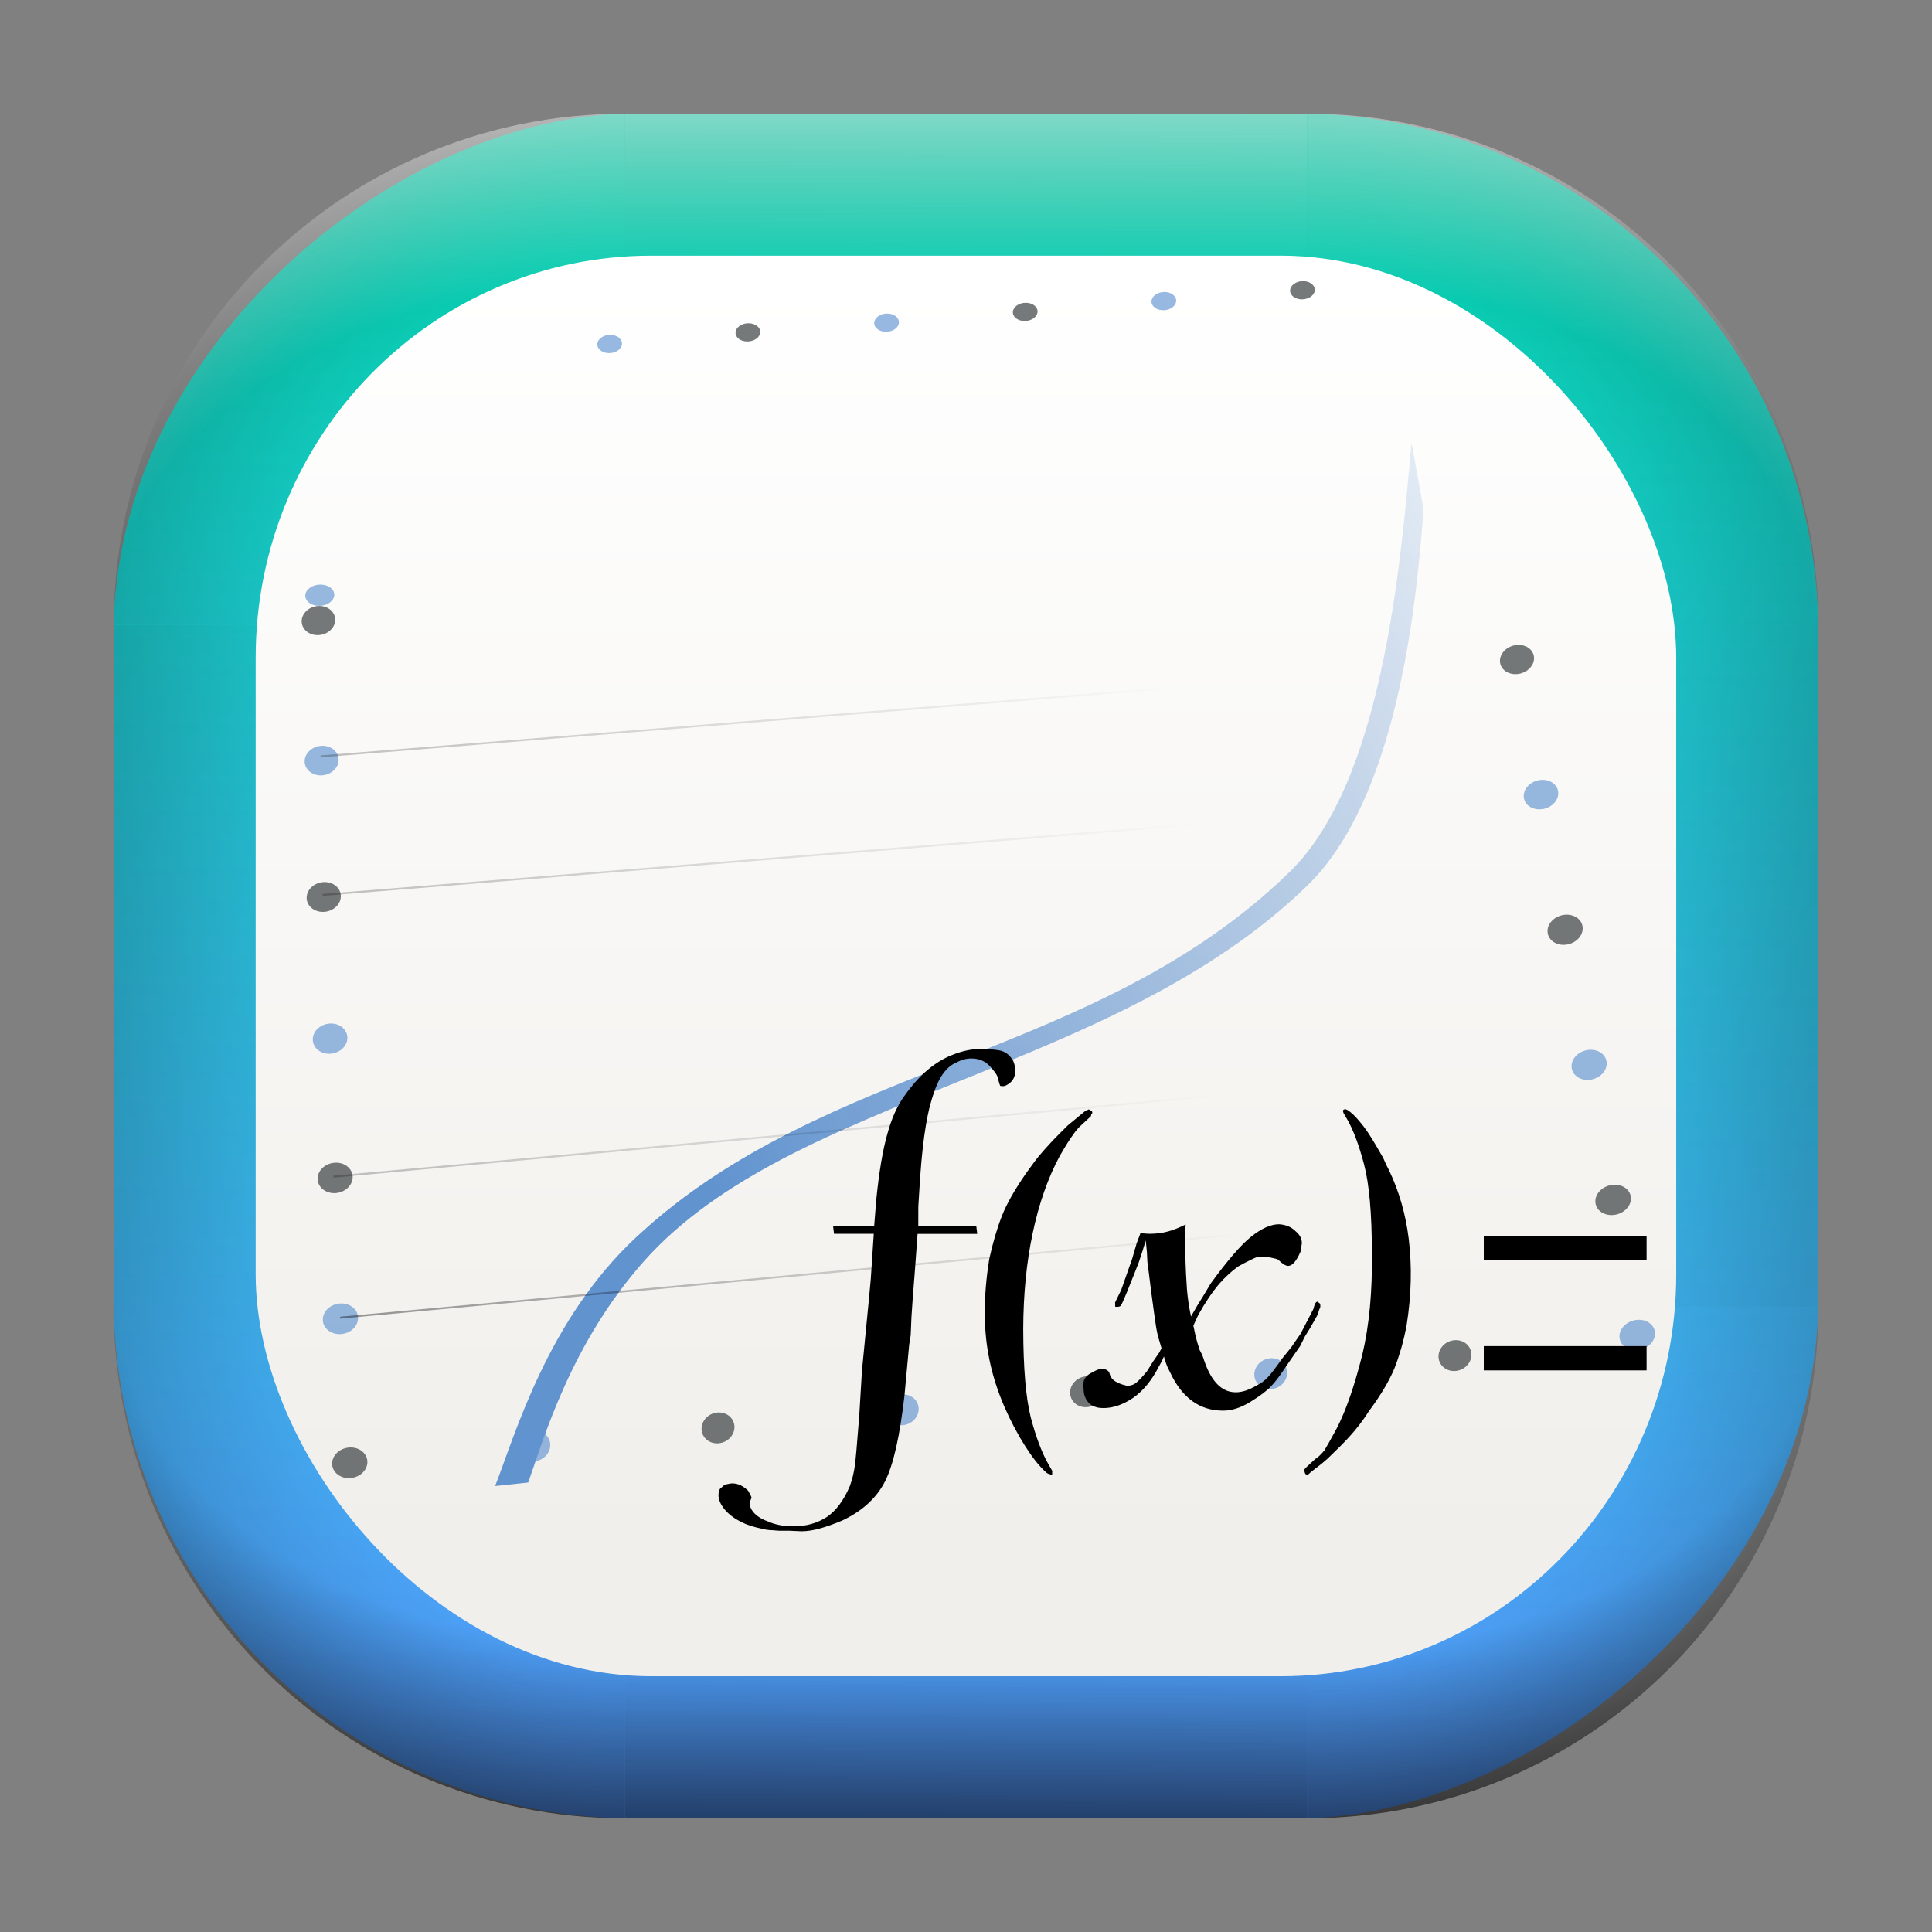 <?xml version="1.0" encoding="UTF-8" standalone="no"?>
<svg
   width="68"
   height="68"
   viewBox="0 0 17.992 17.992"
   version="1.1"
   id="svg1114"
   inkscape:version="1.3.2 (091e20ef0f, 2023-11-25)"
   sodipodi:docname="kmplot.svg"
   xmlns:inkscape="http://www.inkscape.org/namespaces/inkscape"
   xmlns:sodipodi="http://sodipodi.sourceforge.net/DTD/sodipodi-0.dtd"
   xmlns:xlink="http://www.w3.org/1999/xlink"
   xmlns="http://www.w3.org/2000/svg"
   xmlns:svg="http://www.w3.org/2000/svg"
   xmlns:rdf="http://www.w3.org/1999/02/22-rdf-syntax-ns#"
   xmlns:cc="http://creativecommons.org/ns#"
   xmlns:dc="http://purl.org/dc/elements/1.1/">
  <rect x="0" y="0" width="17.992" height="17.992" fill="#808080" stroke="none"/>
  <style
     type="text/css"
     id="current-color-scheme">.ColorScheme-Highlight { color:#5599ff; }
</style>
  <defs
     id="defs1108">
    <linearGradient
       id="linearGradient12"
       inkscape:collect="always">
      <stop
         style="stop-color:#ffffff;stop-opacity:0;"
         offset="0"
         id="stop10" />
      <stop
         id="stop11"
         offset="0.659"
         style="stop-color:#ffffff;stop-opacity:0" />
      <stop
         style="stop-color:#ffffff;stop-opacity:1;"
         offset="1"
         id="stop12" />
    </linearGradient>
    <linearGradient
       id="linearGradient9"
       inkscape:collect="always">
      <stop
         style="stop-color:#000000;stop-opacity:0;"
         offset="0"
         id="stop1" />
      <stop
         id="stop8"
         offset="0.661"
         style="stop-color:#000000;stop-opacity:0" />
      <stop
         style="stop-color:#000000;stop-opacity:1;"
         offset="1"
         id="stop9" />
    </linearGradient>
    <linearGradient
       id="linearGradient7"
       inkscape:collect="always">
      <stop
         style="stop-color:#000000;stop-opacity:0;"
         offset="0"
         id="stop5" />
      <stop
         id="stop6"
         offset="0.659"
         style="stop-color:#000000;stop-opacity:0" />
      <stop
         style="stop-color:#000000;stop-opacity:1;"
         offset="1"
         id="stop7" />
    </linearGradient>
    <linearGradient
       id="linearGradient4"
       inkscape:collect="always">
      <stop
         style="stop-color:#000000;stop-opacity:0;"
         offset="0"
         id="stop2" />
      <stop
         id="stop3"
         offset="0.671"
         style="stop-color:#000000;stop-opacity:0" />
      <stop
         style="stop-color:#000000;stop-opacity:1;"
         offset="1"
         id="stop4" />
    </linearGradient>
    <linearGradient
       inkscape:collect="always"
       id="linearGradient899">
      <stop
         style="stop-color:#00d4aa;stop-opacity:1;"
         offset="0"
         id="stop895" />
      <stop
         style="stop-color:#5599ff;stop-opacity:1;"
         offset="1"
         id="stop897" />
    </linearGradient>
    <linearGradient
       id="linearGradient1167"
       x1="40.752"
       x2="40.752"
       y1="28.508"
       y2="17.206"
       gradientUnits="userSpaceOnUse">
      <stop
         style="stop-color:#84fb6e;stop-opacity:1"
         stop-color="#0ab816"
         offset="0"
         id="stop1163" />
      <stop
         style="stop-color:#0dd41a;stop-opacity:1"
         stop-color="#0cf36c"
         offset="1"
         id="stop1165" />
    </linearGradient>
    <linearGradient
       id="cornerBevel"
       inkscape:collect="always">
      <stop
         style="stop-color:#000000;stop-opacity:0;"
         offset="0"
         id="stop2663" />
      <stop
         id="stop2671"
         offset="0.667"
         style="stop-color:#000000;stop-opacity:0" />
      <stop
         style="stop-color:#000000;stop-opacity:1;"
         offset="1"
         id="stop2661" />
    </linearGradient>
    <linearGradient
       id="bevel"
       inkscape:collect="always">
      <stop
         id="stop2685"
         offset="0"
         style="stop-color:#000000;stop-opacity:1;" />
      <stop
         id="stop2687"
         offset="1"
         style="stop-color:#000000;stop-opacity:0;" />
    </linearGradient>
    <linearGradient
       id="highlightCorner"
       inkscape:collect="always">
      <stop
         style="stop-color:#ffffff;stop-opacity:0;"
         offset="0"
         id="stop2613" />
      <stop
         id="stop2621"
         offset="0.667"
         style="stop-color:#ffffff;stop-opacity:0" />
      <stop
         style="stop-color:#ffffff;stop-opacity:1;"
         offset="1"
         id="stop2611" />
    </linearGradient>
    <linearGradient
       inkscape:collect="always"
       id="highlight">
      <stop
         style="stop-color:#ffffff;stop-opacity:1;"
         offset="0"
         id="stop2921" />
      <stop
         style="stop-color:#ffffff;stop-opacity:0;"
         offset="1"
         id="stop2923" />
    </linearGradient>
    <radialGradient
       inkscape:collect="always"
       xlink:href="#highlightCorner"
       id="radialGradient15"
       gradientUnits="userSpaceOnUse"
       gradientTransform="matrix(0.043,-12.079,17.934,0.064,14.524,-50.374)"
       cx="-4.58"
       cy="-0.502"
       fx="-4.58"
       fy="-0.502"
       r="0.397" />
    <linearGradient
       inkscape:collect="always"
       xlink:href="#highlight"
       id="linearGradient15"
       gradientUnits="userSpaceOnUse"
       x1="-3.845"
       y1="-1.153"
       x2="-3.845"
       y2="-0.895"
       gradientTransform="matrix(6.092,0,0,6.092,32.229,7.154)" />
    <radialGradient
       inkscape:collect="always"
       xlink:href="#linearGradient12"
       id="radialGradient17"
       gradientUnits="userSpaceOnUse"
       gradientTransform="matrix(-0.022,-12.045,-17.968,0.034,1.664,-50.223)"
       cx="-4.575"
       cy="-0.553"
       fx="-4.575"
       fy="-0.553"
       r="0.397" />
    <radialGradient
       inkscape:collect="always"
       xlink:href="#linearGradient7"
       id="radialGradient18"
       gradientUnits="userSpaceOnUse"
       gradientTransform="matrix(0.065,12.1,17.934,-0.096,14.61,64.748)"
       cx="-4.428"
       cy="-0.501"
       fx="-4.428"
       fy="-0.501"
       r="0.397" />
    <linearGradient
       inkscape:collect="always"
       xlink:href="#bevel"
       id="linearGradient18"
       gradientUnits="userSpaceOnUse"
       x1="-3.842"
       y1="-1.451"
       x2="-3.841"
       y2="-1.197"
       gradientTransform="matrix(6.092,0,0,6.092,32.229,-7.154)" />
    <radialGradient
       inkscape:collect="always"
       xlink:href="#linearGradient4"
       id="radialGradient20"
       gradientUnits="userSpaceOnUse"
       gradientTransform="matrix(-0.01,11.991,-17.967,-0.015,1.735,64.306)"
       cx="-4.424"
       cy="-0.55"
       fx="-4.424"
       fy="-0.55"
       r="0.397" />
    <radialGradient
       inkscape:collect="always"
       xlink:href="#cornerBevel"
       id="radialGradient25"
       gradientUnits="userSpaceOnUse"
       gradientTransform="matrix(12.185,0,0,12.185,59.631,10.378)"
       cx="-4.457"
       cy="-0.449"
       fx="-4.457"
       fy="-0.449"
       r="0.397" />
    <linearGradient
       inkscape:collect="always"
       xlink:href="#bevel"
       id="linearGradient25"
       gradientUnits="userSpaceOnUse"
       x1="-3.849"
       y1="-1.146"
       x2="-3.846"
       y2="-0.891"
       gradientTransform="matrix(6.092,0,0,6.092,32.229,7.154)" />
    <radialGradient
       inkscape:collect="always"
       xlink:href="#cornerBevel"
       id="radialGradient29"
       gradientUnits="userSpaceOnUse"
       gradientTransform="matrix(0,-12.185,12.185,0,11.274,-44.428)"
       cx="-4.571"
       cy="-0.487"
       fx="-4.571"
       fy="-0.487"
       r="0.397" />
    <radialGradient
       inkscape:collect="always"
       xlink:href="#cornerBevel"
       id="radialGradient30"
       gradientUnits="userSpaceOnUse"
       gradientTransform="matrix(-12.185,-0.049,0.048,-11.942,-43.502,3.852)"
       cx="-4.534"
       cy="-0.603"
       fx="-4.534"
       fy="-0.603"
       r="0.397" />
    <radialGradient
       inkscape:collect="always"
       xlink:href="#linearGradient9"
       id="radialGradient31"
       gradientUnits="userSpaceOnUse"
       gradientTransform="matrix(0,-12.152,11.979,0,18.476,-48.771)"
       cx="-4.418"
       cy="-0.565"
       fx="-4.418"
       fy="-0.565"
       r="0.397" />
    <linearGradient
       inkscape:collect="always"
       xlink:href="#bevel"
       id="linearGradient34"
       gradientUnits="userSpaceOnUse"
       x1="-3.997"
       y1="-1.222"
       x2="-4"
       y2="-0.967"
       gradientTransform="matrix(6.092,0,0,6.092,17.025,8.05)" />
    <linearGradient
       inkscape:collect="always"
       xlink:href="#bevel"
       id="linearGradient35"
       gradientUnits="userSpaceOnUse"
       x1="-4.092"
       y1="-1.449"
       x2="-4.095"
       y2="-1.197"
       gradientTransform="matrix(6.092,0,0,6.092,16.129,-7.154)" />
    <linearGradient
       inkscape:collect="always"
       xlink:href="#bevel"
       id="linearGradient36"
       gradientUnits="userSpaceOnUse"
       x1="-3.873"
       y1="-1.372"
       x2="-3.877"
       y2="-1.116"
       gradientTransform="matrix(6.092,0,0,6.092,31.333,-8.05)" />
    <linearGradient
       id="paint2_linear_77:3-7"
       x1="79.398"
       y1="-197.844"
       x2="82.901"
       y2="-199.978"
       gradientUnits="userSpaceOnUse"
       gradientTransform="matrix(1.925,0,0,1.731,-40.887,399.617)">
      <stop
         stop-color="#EBFAFF"
         stop-opacity="0.1"
         id="stop29-5-7"
         offset="0"
         style="stop-color:#c3c3c3;stop-opacity:1;" />
      <stop
         offset="1"
         stop-color="#70A9FF"
         stop-opacity="0.5"
         id="stop30-0-1"
         style="stop-color:#05c7ff;stop-opacity:0.8;" />
    </linearGradient>
    <linearGradient
       inkscape:collect="always"
       xlink:href="#linearGradient899"
       id="linearGradient926"
       x1="0.989"
       y1="-9.341"
       x2="16.919"
       y2="-9.225"
       gradientUnits="userSpaceOnUse"
       gradientTransform="translate(-0.926,0.476)" />
    <linearGradient
       id="a"
       x1="7.937"
       x2="7.937"
       y1="15.081"
       y2="1.852"
       gradientTransform="matrix(0.893,0,0,0.893,0.908,0.915)"
       gradientUnits="userSpaceOnUse">
      <stop
         offset="0"
         stop-color="#f1efeb"
         id="stop1-3" />
      <stop
         offset="1"
         stop-color="#fff"
         id="stop2-3" />
    </linearGradient>
    <linearGradient
       id="_lgradient_0"
       x1="-1.754"
       y1="1.543"
       x2="1.114"
       y2="-0.608"
       gradientTransform="matrix(1.014,0,0,4.058,5.484,5.379)"
       gradientUnits="userSpaceOnUse">
      <stop
         offset="0"
         stop-opacity="1"
         style="stop-color:#8e79ff;stop-opacity:1;"
         id="stop1-3-3" />
      <stop
         offset="51.739%"
         stop-opacity="1"
         style="stop-color:rgb(32,189,255)"
         id="stop2-9" />
      <stop
         offset="0.967"
         stop-opacity="1"
         style="stop-color:rgb(165,254,203)"
         id="stop3-6" />
    </linearGradient>
    <linearGradient
       id="_lgradient_1"
       x1="0.194"
       y1="0.5"
       x2="2.185"
       y2="0.5"
       gradientTransform="matrix(3.455,0,0,4.058,5.681,5.379)"
       gradientUnits="userSpaceOnUse">
      <stop
         offset="0%"
         stop-opacity="1"
         style="stop-color:rgb(67,233,123)"
         id="stop4-5" />
      <stop
         offset="0.519"
         stop-opacity="1"
         style="stop-color:#06ceab;stop-opacity:1"
         id="stop5-7" />
    </linearGradient>
    <linearGradient
       inkscape:collect="always"
       xlink:href="#linearGradient3270"
       id="linearGradient2338"
       gradientUnits="userSpaceOnUse"
       gradientTransform="matrix(0.072,0.013,-0.013,0.072,3.714,2.356)"
       x1="27.055"
       y1="63.926"
       x2="146.241"
       y2="-21.891" />
    <linearGradient
       inkscape:collect="always"
       id="linearGradient3270">
      <stop
         style="stop-color:#6193cf;stop-opacity:1;"
         offset="0"
         id="stop3272" />
      <stop
         style="stop-color:#6193cf;stop-opacity:0;"
         offset="1"
         id="stop3274" />
    </linearGradient>
    <linearGradient
       inkscape:collect="always"
       xlink:href="#bevel"
       id="linearGradient2340"
       gradientUnits="userSpaceOnUse"
       gradientTransform="matrix(0.077,-3.6528116e-4,-0.004,0.078,2.986,2.157)"
       x1="26.195"
       y1="55.316"
       x2="35.331"
       y2="55.316" />
    <linearGradient
       inkscape:collect="always"
       xlink:href="#bevel"
       id="linearGradient2342"
       gradientUnits="userSpaceOnUse"
       gradientTransform="matrix(0.077,-3.6528116e-4,-0.004,0.078,2.986,2.157)"
       x1="38.465"
       y1="54.439"
       x2="49.004"
       y2="54.439" />
    <linearGradient
       inkscape:collect="always"
       xlink:href="#highlight"
       id="linearGradient2344"
       gradientUnits="userSpaceOnUse"
       gradientTransform="matrix(0.077,-3.6528116e-4,-0.004,0.078,2.986,2.157)"
       x1="26.994"
       y1="91.863"
       x2="62.676"
       y2="53.388" />
    <radialGradient
       inkscape:collect="always"
       xlink:href="#bevel"
       id="radialGradient3142-3-9"
       cx="56.618"
       cy="53.388"
       fx="56.618"
       fy="53.388"
       r="6.058"
       gradientTransform="matrix(0.077,-3.6528116e-4,-0.028,0.531,4.271,-22.025)"
       gradientUnits="userSpaceOnUse" />
    <linearGradient
       inkscape:collect="always"
       xlink:href="#bevel"
       id="linearGradient2346"
       gradientUnits="userSpaceOnUse"
       gradientTransform="matrix(0.077,-3.6528116e-4,-0.004,0.078,2.986,2.157)"
       x1="62.479"
       y1="52.424"
       x2="76.173"
       y2="52.424" />
    <linearGradient
       inkscape:collect="always"
       xlink:href="#bevel"
       id="linearGradient2348"
       gradientUnits="userSpaceOnUse"
       gradientTransform="matrix(0.077,-3.6528116e-4,-0.004,0.078,2.986,2.157)"
       x1="74.399"
       y1="51.197"
       x2="90.021"
       y2="51.197" />
    <radialGradient
       inkscape:collect="always"
       xlink:href="#bevel"
       id="radialGradient3186-8-1"
       cx="56.53"
       cy="53.388"
       fx="55.983"
       fy="56.927"
       r="6.723"
       gradientTransform="matrix(0.077,-0.012,0.06,0.631,-0.402,-26.731)"
       gradientUnits="userSpaceOnUse" />
    <linearGradient
       inkscape:collect="always"
       xlink:href="#bevel"
       id="linearGradient2350"
       gradientUnits="userSpaceOnUse"
       gradientTransform="matrix(0.09,-4.2763819e-4,-0.005,0.091,1.748,1.774)"
       x1="20.41"
       y1="83.537"
       x2="115.087"
       y2="83.537" />
    <linearGradient
       inkscape:collect="always"
       xlink:href="#bevel"
       id="linearGradient2352"
       gradientUnits="userSpaceOnUse"
       gradientTransform="matrix(0.09,-4.2763819e-4,-0.005,0.091,1.748,1.774)"
       x1="19.358"
       y1="73.283"
       x2="112.983"
       y2="73.283" />
    <linearGradient
       inkscape:collect="always"
       xlink:href="#highlight"
       id="linearGradient2354"
       gradientUnits="userSpaceOnUse"
       gradientTransform="matrix(0.09,-4.2763819e-4,-0.005,0.091,1.748,1.774)"
       x1="26.994"
       y1="91.863"
       x2="62.676"
       y2="53.388" />
    <radialGradient
       inkscape:collect="always"
       xlink:href="#bevel"
       id="radialGradient3130-5-2"
       cx="64.506"
       cy="63.379"
       fx="64.506"
       fy="63.379"
       r="45.848"
       gradientTransform="matrix(0.09,-4.2763819e-4,-4.282282e-4,0.008,1.468,7.057)"
       gradientUnits="userSpaceOnUse" />
    <linearGradient
       inkscape:collect="always"
       xlink:href="#bevel"
       id="linearGradient2358"
       gradientUnits="userSpaceOnUse"
       gradientTransform="matrix(0.09,-4.2763819e-4,-0.005,0.091,1.748,1.774)"
       x1="17.43"
       y1="53.212"
       x2="108.251"
       y2="53.212" />
    <linearGradient
       inkscape:collect="always"
       xlink:href="#bevel"
       id="linearGradient2360"
       gradientUnits="userSpaceOnUse"
       gradientTransform="matrix(0.09,-4.2763819e-4,-0.005,0.091,1.748,1.774)"
       x1="16.729"
       y1="43.133"
       x2="105.621"
       y2="43.133" />
    <radialGradient
       inkscape:collect="always"
       xlink:href="#bevel"
       id="radialGradient3196-8-7"
       cx="64.681"
       cy="63.379"
       fx="58.186"
       fy="64.543"
       r="46.601"
       gradientTransform="matrix(0.118,-0.01,2.3182863e-4,0.008,-0.364,7.677)"
       gradientUnits="userSpaceOnUse" />
    <linearGradient
       inkscape:collect="always"
       xlink:href="#highlight"
       id="linearGradient1"
       gradientUnits="userSpaceOnUse"
       gradientTransform="matrix(0.09,-4.2763819e-4,-0.005,0.091,1.748,1.774)"
       x1="26.994"
       y1="91.863"
       x2="62.676"
       y2="53.388" />
  </defs>
  <sodipodi:namedview
     id="base"
     pagecolor="#e2e2e2"
     bordercolor="#666666"
     borderopacity="1.0"
     inkscape:pageopacity="0"
     inkscape:pageshadow="2"
     inkscape:zoom="9.7248729"
     inkscape:cx="33.933605"
     inkscape:cy="38.663744"
     inkscape:document-units="px"
     inkscape:current-layer="layer1"
     inkscape:document-rotation="0"
     showgrid="true"
     units="px"
     inkscape:window-width="1920"
     inkscape:window-height="990"
     inkscape:window-x="0"
     inkscape:window-y="0"
     inkscape:window-maximized="1"
     inkscape:object-paths="true"
     inkscape:snap-grids="true"
     inkscape:snap-intersection-paths="true"
     inkscape:snap-smooth-nodes="true"
     inkscape:snap-midpoints="true"
     inkscape:showpageshadow="2"
     inkscape:pagecheckerboard="0"
     inkscape:deskcolor="#d1d1d1">
    <inkscape:grid
       id="grid2"
       units="px"
       originx="0"
       originy="0"
       spacingx="0.265"
       spacingy="0.265"
       empcolor="#0099e5"
       empopacity="0.302"
       color="#0099e5"
       opacity="0.149"
       empspacing="5"
       dotted="false"
       gridanglex="30"
       gridanglez="30"
       visible="true" />
  </sodipodi:namedview>
  <g
     inkscape:label="Layer 1"
     inkscape:groupmode="layer"
     id="layer1">
    <g
       id="g918"
       transform="translate(0.476,0.926)">
      <rect
         ry="4.836"
         rx="4.836"
         style="fill:url(#linearGradient926);fill-opacity:1;stroke-width:6.092"
         x="0.132"
         y="-16.457"
         width="15.875"
         height="15.875"
         id="use1056"
         transform="rotate(90)"
         class="ColorScheme-Highlight" />
      <path
         d="m 5.345,0.132 c -2.638,0 -4.762,2.124 -4.762,4.762 H 5.345 Z"
         style="opacity:0.15;fill:url(#radialGradient25);fill-opacity:1;stroke-width:6.092"
         id="path20" />
      <rect
         y="0.132"
         x="5.345"
         height="1.587"
         width="6.35"
         id="rect20"
         style="opacity:0.15;fill:url(#linearGradient25);fill-opacity:1;stroke-width:4.836;stroke-linecap:round;stroke-linejoin:round;paint-order:stroke fill markers" />
      <path
         d="m 0.582,11.245 c 0,2.638 2.124,4.762 4.762,4.762 v -4.762 z"
         style="opacity:0.15;fill:url(#radialGradient29);fill-opacity:1;stroke-width:6.092"
         id="use20" />
      <rect
         y="0.582"
         x="-11.245"
         height="1.587"
         width="6.35"
         id="use21"
         style="opacity:0.15;fill:url(#linearGradient34);fill-opacity:1;stroke-width:4.836;stroke-linecap:round;stroke-linejoin:round;paint-order:stroke fill markers"
         transform="rotate(-90)" />
      <path
         d="m 11.695,16.007 c 2.638,0 4.763,-2.124 4.763,-4.762 h -4.763 z"
         style="opacity:0.15;fill:url(#radialGradient30);fill-opacity:1;stroke-width:6.092"
         id="use22" />
      <rect
         y="-16.007"
         x="-11.695"
         height="1.587"
         width="6.35"
         id="use23"
         style="opacity:0.15;fill:url(#linearGradient35);fill-opacity:1;stroke-width:4.836;stroke-linecap:round;stroke-linejoin:round;paint-order:stroke fill markers"
         transform="scale(-1)" />
      <path
         d="m 16.457,4.895 c 0,-2.638 -2.124,-4.762 -4.763,-4.762 V 4.895 Z"
         style="opacity:0.15;fill:url(#radialGradient31);fill-opacity:1;stroke-width:6.092"
         id="use24" />
      <rect
         y="-16.457"
         x="4.895"
         height="1.587"
         width="6.35"
         id="use25"
         style="opacity:0.15;fill:url(#linearGradient36);fill-opacity:1;stroke-width:4.836;stroke-linecap:round;stroke-linejoin:round;paint-order:stroke fill markers"
         transform="rotate(90)" />
      <path
         d="m 5.345,0.132 c -2.638,0 -4.763,2.124 -4.763,4.762 H 5.345 Z"
         style="opacity:0.5;fill:url(#radialGradient15);fill-opacity:1;stroke-width:6.092"
         id="path14" />
      <rect
         y="0.132"
         x="5.345"
         height="1.587"
         width="6.35"
         id="rect14"
         style="opacity:0.5;fill:url(#linearGradient15);fill-opacity:1;stroke-width:4.836;stroke-linecap:round;stroke-linejoin:round;paint-order:stroke fill markers" />
      <path
         d="m 11.695,0.132 c 2.638,0 4.763,2.124 4.763,4.762 h -4.763 z"
         style="opacity:0.5;fill:url(#radialGradient17);fill-opacity:1;stroke-width:6.092"
         id="use14" />
      <path
         id="path17"
         style="opacity:0.5;fill:url(#radialGradient18);fill-opacity:1;stroke-width:6.092"
         d="m 5.345,16.007 c -2.638,0 -4.763,-2.124 -4.763,-4.763 h 4.763 z" />
      <rect
         style="opacity:0.5;fill:url(#linearGradient18);fill-opacity:1;stroke-width:4.836;stroke-linecap:round;stroke-linejoin:round;paint-order:stroke fill markers"
         id="rect17"
         width="6.35"
         height="1.587"
         x="5.345"
         y="-16.007"
         transform="scale(1,-1)" />
      <path
         id="use17"
         style="opacity:0.5;fill:url(#radialGradient20);fill-opacity:1;stroke-width:6.092"
         d="m 11.695,16.007 c 2.638,0 4.763,-2.124 4.763,-4.763 h -4.763 z" />
    </g>
    <rect
       width="13.229"
       height="13.229"
       x="2.381"
       y="2.381"
       fill="url(#a)"
       rx="3.685"
       ry="3.743"
       id="rect2"
       style="fill:url(#a);stroke-width:0.265" />
    <path
       style="fill:url(#linearGradient2338);fill-opacity:1;fill-rule:evenodd;stroke:none;stroke-width:0.183;stroke-linecap:butt;stroke-linejoin:miter;stroke-miterlimit:4;stroke-dasharray:none;stroke-opacity:1"
       d="M 13.145,4.122 C 13.042,5.278 12.875,7.275 12.012,8.118 10.215,9.872 7.69,9.875 5.924,11.522 5.104,12.287 4.803,13.344 4.611,13.839 l 0.308,-0.033 c 0.148,-0.416 0.397,-1.294 1.079,-2.062 C 7.378,10.193 10.38,9.998 12.178,8.244 12.999,7.443 13.188,5.693 13.257,4.743 Z"
       id="path3251-4-5-3"
       sodipodi:nodetypes="cssccsscc" />
    <ellipse
       transform="matrix(1,-0.005,-0.053,0.999,0,0)"
       id="path2088-8-6"
       style="opacity:0.66;fill:#2e3436;fill-opacity:1;fill-rule:nonzero;stroke:none;stroke-width:0.072;stroke-linecap:round;stroke-linejoin:round;stroke-miterlimit:4;stroke-dasharray:none;stroke-dashoffset:4;stroke-opacity:1"
       cx="12.276"
       cy="2.767"
       rx="0.115"
       ry="0.085" />
    <ellipse
       style="opacity:0.66;fill:#6193cf;fill-opacity:1;fill-rule:nonzero;stroke:none;stroke-width:0.072;stroke-linecap:round;stroke-linejoin:round;stroke-miterlimit:4;stroke-dasharray:none;stroke-dashoffset:4;stroke-opacity:1"
       id="path2090-4-0"
       transform="matrix(1,-0.005,-0.053,0.999,0,0)"
       cx="10.99"
       cy="2.862"
       rx="0.115"
       ry="0.085" />
    <ellipse
       transform="matrix(1,-0.005,-0.053,0.999,0,0)"
       id="path2092-3-6"
       style="opacity:0.66;fill:#2e3436;fill-opacity:1;fill-rule:nonzero;stroke:none;stroke-width:0.072;stroke-linecap:round;stroke-linejoin:round;stroke-miterlimit:4;stroke-dasharray:none;stroke-dashoffset:4;stroke-opacity:1"
       cx="9.704"
       cy="2.956"
       rx="0.115"
       ry="0.085" />
    <ellipse
       style="opacity:0.66;fill:#6193cf;fill-opacity:1;fill-rule:nonzero;stroke:none;stroke-width:0.072;stroke-linecap:round;stroke-linejoin:round;stroke-miterlimit:4;stroke-dasharray:none;stroke-dashoffset:4;stroke-opacity:1"
       id="path2094-1-2"
       transform="matrix(1,-0.005,-0.053,0.999,0,0)"
       cx="8.418"
       cy="3.05"
       rx="0.115"
       ry="0.085" />
    <ellipse
       transform="matrix(1,-0.005,-0.053,0.999,0,0)"
       id="path2096-4-6"
       style="opacity:0.66;fill:#2e3436;fill-opacity:1;fill-rule:nonzero;stroke:none;stroke-width:0.072;stroke-linecap:round;stroke-linejoin:round;stroke-miterlimit:4;stroke-dasharray:none;stroke-dashoffset:4;stroke-opacity:1"
       cx="7.131"
       cy="3.134"
       rx="0.115"
       ry="0.085" />
    <ellipse
       style="opacity:0.66;fill:#6193cf;fill-opacity:1;fill-rule:nonzero;stroke:none;stroke-width:0.072;stroke-linecap:round;stroke-linejoin:round;stroke-miterlimit:4;stroke-dasharray:none;stroke-dashoffset:4;stroke-opacity:1"
       id="path2098-9-1"
       transform="matrix(1,-0.005,-0.053,0.999,0,0)"
       cx="5.849"
       cy="3.236"
       rx="0.115"
       ry="0.085" />
    <path
       style="opacity:0.23;fill:none;fill-opacity:1;fill-rule:evenodd;stroke:url(#linearGradient2340);stroke-width:0.015;stroke-linecap:butt;stroke-linejoin:miter;stroke-miterlimit:4;stroke-dasharray:none;stroke-opacity:1"
       d="M 5.643,3.178 6.122,12.163"
       id="path2221-2-8" />
    <path
       style="opacity:0.23;fill:none;fill-opacity:1;fill-rule:evenodd;stroke:url(#linearGradient2342);stroke-width:0.015;stroke-linecap:butt;stroke-linejoin:miter;stroke-miterlimit:4;stroke-dasharray:none;stroke-opacity:1"
       d="M 6.961,3.077 7.59,12.061"
       id="path2223-0-7" />
    <path
       style="fill:url(#linearGradient2344);fill-opacity:1;fill-rule:evenodd;stroke:url(#radialGradient3142-3-9);stroke-width:0.015;stroke-linecap:butt;stroke-linejoin:miter;stroke-miterlimit:4;stroke-dasharray:none;stroke-opacity:1"
       d="m 8.259,2.995 0.802,8.908"
       id="path2225-6-9" />
    <path
       style="opacity:0.23;fill:none;fill-opacity:1;fill-rule:evenodd;stroke:url(#linearGradient2346);stroke-width:0.015;stroke-linecap:butt;stroke-linejoin:miter;stroke-miterlimit:4;stroke-dasharray:none;stroke-opacity:1"
       d="M 9.539,2.913 10.513,11.762"
       id="path2227-8-2" />
    <path
       style="opacity:0.23;fill:none;fill-opacity:1;fill-rule:evenodd;stroke:url(#linearGradient2348);stroke-width:0.015;stroke-linecap:butt;stroke-linejoin:miter;stroke-miterlimit:4;stroke-dasharray:none;stroke-opacity:1"
       d="M 10.823,2.754 12.001,11.641"
       id="path2229-9-0" />
    <path
       style="opacity:0.508;fill:none;fill-opacity:0.75;fill-rule:evenodd;stroke:url(#radialGradient3186-8-1);stroke-width:0.078px;stroke-linecap:butt;stroke-linejoin:miter;stroke-opacity:1"
       d="M 8.224,2.957 9.078,11.94"
       id="path3178-2-2" />
    <ellipse
       style="opacity:0.66;fill:#2e3436;fill-opacity:1;fill-rule:nonzero;stroke:none;stroke-width:0.108;stroke-linecap:round;stroke-linejoin:round;stroke-miterlimit:4;stroke-dasharray:none;stroke-dashoffset:4;stroke-opacity:1"
       id="path2072-7-3"
       transform="matrix(1,-0.005,-0.053,0.999,0,0)"
       cx="14.223"
       cy="12.708"
       rx="0.153"
       ry="0.144" />
    <ellipse
       transform="matrix(1,-0.005,-0.053,0.999,0,0)"
       id="path2074-2-7"
       style="opacity:0.66;fill:#6193cf;fill-opacity:1;fill-rule:nonzero;stroke:none;stroke-width:0.108;stroke-linecap:round;stroke-linejoin:round;stroke-miterlimit:4;stroke-dasharray:none;stroke-dashoffset:4;stroke-opacity:1"
       cx="12.516"
       cy="12.868"
       rx="0.153"
       ry="0.144" />
    <ellipse
       style="opacity:0.66;fill:#2e3436;fill-opacity:1;fill-rule:nonzero;stroke:none;stroke-width:0.108;stroke-linecap:round;stroke-linejoin:round;stroke-miterlimit:4;stroke-dasharray:none;stroke-dashoffset:4;stroke-opacity:1"
       id="path2076-7-5"
       transform="matrix(1,-0.005,-0.053,0.999,0,0)"
       cx="10.809"
       cy="13.028"
       rx="0.153"
       ry="0.144" />
    <ellipse
       transform="matrix(1,-0.005,-0.053,0.999,0,0)"
       id="path2078-2-9"
       style="opacity:0.66;fill:#6193cf;fill-opacity:1;fill-rule:nonzero;stroke:none;stroke-width:0.108;stroke-linecap:round;stroke-linejoin:round;stroke-miterlimit:4;stroke-dasharray:none;stroke-dashoffset:4;stroke-opacity:1"
       cx="9.101"
       cy="13.188"
       rx="0.153"
       ry="0.144" />
    <ellipse
       style="opacity:0.66;fill:#2e3436;fill-opacity:1;fill-rule:nonzero;stroke:none;stroke-width:0.108;stroke-linecap:round;stroke-linejoin:round;stroke-miterlimit:4;stroke-dasharray:none;stroke-dashoffset:4;stroke-opacity:1"
       id="path2080-2-2"
       transform="matrix(1,-0.005,-0.053,0.999,0,0)"
       cx="7.394"
       cy="13.348"
       rx="0.153"
       ry="0.144" />
    <ellipse
       transform="matrix(1,-0.005,-0.053,0.999,0,0)"
       id="path2082-6-2"
       style="opacity:0.66;fill:#6193cf;fill-opacity:1;fill-rule:nonzero;stroke:none;stroke-width:0.108;stroke-linecap:round;stroke-linejoin:round;stroke-miterlimit:4;stroke-dasharray:none;stroke-dashoffset:4;stroke-opacity:1"
       cx="5.687"
       cy="13.507"
       rx="0.153"
       ry="0.144" />
    <ellipse
       style="opacity:0.66;fill:#6193cf;fill-opacity:1;fill-rule:nonzero;stroke:none;stroke-width:0.084;stroke-linecap:round;stroke-linejoin:round;stroke-miterlimit:4;stroke-dasharray:none;stroke-dashoffset:4;stroke-opacity:1"
       id="path2102-1-8"
       transform="matrix(1,-0.005,-0.053,0.999,0,0)"
       cx="3.273"
       cy="5.565"
       rx="0.135"
       ry="0.099" />
    <ellipse
       transform="matrix(-1,0.005,-0.053,0.999,0,0)"
       id="path2138-0-9"
       style="opacity:0.66;fill:#2e3436;fill-opacity:1;fill-rule:nonzero;stroke:none;stroke-width:0.107;stroke-linecap:round;stroke-linejoin:round;stroke-miterlimit:4;stroke-dasharray:none;stroke-dashoffset:4;stroke-opacity:1"
       cx="-3.273"
       cy="5.801"
       rx="0.156"
       ry="0.136" />
    <ellipse
       style="opacity:0.66;fill:#6193cf;fill-opacity:1;fill-rule:nonzero;stroke:none;stroke-width:0.108;stroke-linecap:round;stroke-linejoin:round;stroke-miterlimit:4;stroke-dasharray:none;stroke-dashoffset:4;stroke-opacity:1"
       id="path2140-6-7"
       transform="matrix(-1,0.005,-0.053,0.999,0,0)"
       cx="-3.372"
       cy="7.107"
       rx="0.158"
       ry="0.138" />
    <ellipse
       transform="matrix(-1,0.005,-0.053,0.999,0,0)"
       id="path2142-1-3"
       style="opacity:0.66;fill:#2e3436;fill-opacity:1;fill-rule:nonzero;stroke:none;stroke-width:0.109;stroke-linecap:round;stroke-linejoin:round;stroke-miterlimit:4;stroke-dasharray:none;stroke-dashoffset:4;stroke-opacity:1"
       cx="-3.459"
       cy="8.379"
       rx="0.159"
       ry="0.139" />
    <ellipse
       style="opacity:0.66;fill:#6193cf;fill-opacity:1;fill-rule:nonzero;stroke:none;stroke-width:0.11;stroke-linecap:round;stroke-linejoin:round;stroke-miterlimit:4;stroke-dasharray:none;stroke-dashoffset:4;stroke-opacity:1"
       id="path2144-5-6"
       transform="matrix(-1,0.005,-0.053,0.999,0,0)"
       cx="-3.588"
       cy="9.7"
       rx="0.161"
       ry="0.141" />
    <ellipse
       transform="matrix(-1,0.005,-0.053,0.999,0,0)"
       id="path2146-9-1"
       style="opacity:0.66;fill:#2e3436;fill-opacity:1;fill-rule:nonzero;stroke:none;stroke-width:0.111;stroke-linecap:round;stroke-linejoin:round;stroke-miterlimit:4;stroke-dasharray:none;stroke-dashoffset:4;stroke-opacity:1"
       cx="-3.704"
       cy="10.999"
       rx="0.163"
       ry="0.142" />
    <ellipse
       style="opacity:0.66;fill:#6193cf;fill-opacity:1;fill-rule:nonzero;stroke:none;stroke-width:0.112;stroke-linecap:round;stroke-linejoin:round;stroke-miterlimit:4;stroke-dasharray:none;stroke-dashoffset:4;stroke-opacity:1"
       id="path2148-4-2"
       transform="matrix(-1,0.005,-0.053,0.999,0,0)"
       cx="-3.823"
       cy="12.313"
       rx="0.164"
       ry="0.143" />
    <ellipse
       transform="matrix(-1,0.005,-0.053,0.999,0,0)"
       id="path2150-9-9"
       style="opacity:0.66;fill:#2e3436;fill-opacity:1;fill-rule:nonzero;stroke:none;stroke-width:0.112;stroke-linecap:round;stroke-linejoin:round;stroke-miterlimit:4;stroke-dasharray:none;stroke-dashoffset:4;stroke-opacity:1"
       cx="-3.981"
       cy="13.656"
       rx="0.164"
       ry="0.143" />
    <ellipse
       transform="matrix(-0.99,0.138,0.085,0.996,0,0)"
       id="path2195-0-3"
       style="opacity:0.66;fill:#2e3436;fill-opacity:1;fill-rule:nonzero;stroke:none;stroke-width:0.107;stroke-linecap:round;stroke-linejoin:round;stroke-miterlimit:4;stroke-dasharray:none;stroke-dashoffset:4;stroke-opacity:1"
       cx="-13.579"
       cy="8.048"
       rx="0.16"
       ry="0.135" />
    <ellipse
       style="opacity:0.66;fill:#6193cf;fill-opacity:1;fill-rule:nonzero;stroke:none;stroke-width:0.109;stroke-linecap:round;stroke-linejoin:round;stroke-miterlimit:4;stroke-dasharray:none;stroke-dashoffset:4;stroke-opacity:1"
       id="path2197-9-1"
       transform="matrix(-0.99,0.138,0.085,0.996,0,0)"
       cx="-13.695"
       cy="9.327"
       rx="0.162"
       ry="0.136" />
    <ellipse
       transform="matrix(-0.99,0.138,0.085,0.996,0,0)"
       id="path2199-1-9"
       style="opacity:0.66;fill:#2e3436;fill-opacity:1;fill-rule:nonzero;stroke:none;stroke-width:0.111;stroke-linecap:round;stroke-linejoin:round;stroke-miterlimit:4;stroke-dasharray:none;stroke-dashoffset:4;stroke-opacity:1"
       cx="-13.812"
       cy="10.607"
       rx="0.165"
       ry="0.139" />
    <ellipse
       style="opacity:0.66;fill:#6193cf;fill-opacity:1;fill-rule:nonzero;stroke:none;stroke-width:0.111;stroke-linecap:round;stroke-linejoin:round;stroke-miterlimit:4;stroke-dasharray:none;stroke-dashoffset:4;stroke-opacity:1"
       id="path2201-7-4"
       transform="matrix(-0.99,0.138,0.085,0.996,0,0)"
       cx="-13.928"
       cy="11.886"
       rx="0.165"
       ry="0.139" />
    <ellipse
       transform="matrix(-0.99,0.138,0.085,0.996,0,0)"
       id="path2203-7-7"
       style="opacity:0.66;fill:#2e3436;fill-opacity:1;fill-rule:nonzero;stroke:none;stroke-width:0.112;stroke-linecap:round;stroke-linejoin:round;stroke-miterlimit:4;stroke-dasharray:none;stroke-dashoffset:4;stroke-opacity:1"
       cx="-14.044"
       cy="13.165"
       rx="0.167"
       ry="0.14" />
    <ellipse
       style="opacity:0.66;fill:#6193cf;fill-opacity:1;fill-rule:nonzero;stroke:none;stroke-width:0.112;stroke-linecap:round;stroke-linejoin:round;stroke-miterlimit:4;stroke-dasharray:none;stroke-dashoffset:4;stroke-opacity:1"
       id="path2205-1-8"
       transform="matrix(-0.99,0.138,0.085,0.996,0,0)"
       cx="-14.161"
       cy="14.444"
       rx="0.167"
       ry="0.14" />
    <path
       style="opacity:0.402;fill:none;fill-opacity:1;fill-rule:evenodd;stroke:url(#linearGradient2350);stroke-width:0.018;stroke-linecap:butt;stroke-linejoin:miter;stroke-miterlimit:4;stroke-dasharray:none;stroke-opacity:1"
       d="M 3.168,12.271 15.061,11.169 v 0"
       id="path2207-1-4" />
    <path
       style="opacity:0.23;fill:none;fill-opacity:1;fill-rule:evenodd;stroke:url(#linearGradient2352);stroke-width:0.018;stroke-linecap:butt;stroke-linejoin:miter;stroke-miterlimit:4;stroke-dasharray:none;stroke-opacity:1"
       d="M 3.106,10.958 14.866,9.879"
       id="path2209-5-5" />
    <path
       style="fill:url(#linearGradient1);fill-opacity:1;fill-rule:evenodd;stroke:url(#radialGradient3130-5-2);stroke-width:0.018;stroke-linecap:butt;stroke-linejoin:miter;stroke-miterlimit:4;stroke-dasharray:none;stroke-opacity:1"
       d="M 3.086,9.691 14.603,8.635"
       id="path2211-9-0" />
    <path
       style="opacity:0.23;fill:url(#linearGradient2354);fill-opacity:1;fill-rule:evenodd;stroke:url(#linearGradient2358);stroke-width:0.018;stroke-linecap:butt;stroke-linejoin:miter;stroke-miterlimit:4;stroke-dasharray:none;stroke-opacity:1"
       d="M 3.004,8.334 14.404,7.413"
       id="path2213-7-3" />
    <path
       style="opacity:0.23;fill:none;fill-opacity:1;fill-rule:evenodd;stroke:url(#linearGradient2360);stroke-width:0.018;stroke-linecap:butt;stroke-linejoin:miter;stroke-miterlimit:4;stroke-dasharray:none;stroke-opacity:1"
       d="M 2.985,7.044 14.142,6.146"
       id="path2215-7-6" />
    <path
       style="opacity:0.508;fill:none;fill-opacity:0.75;fill-rule:evenodd;stroke:url(#radialGradient3196-8-7);stroke-width:0.091px;stroke-linecap:butt;stroke-linejoin:miter;stroke-opacity:1"
       d="M 3.065,9.668 14.667,8.657"
       id="path3188-6-1" />
    <path
       style="font-style:normal;font-variant:normal;font-weight:normal;font-stretch:normal;font-size:37.253px;line-height:125%;font-family:Cotillion;text-align:start;writing-mode:lr-tb;text-anchor:start;fill:#000000;fill-opacity:1;stroke:none;stroke-width:0.075px;stroke-linecap:butt;stroke-linejoin:miter;stroke-opacity:1"
       d="m 9.45,9.927 c 0.017,0.089 -0.013,0.151 -0.09,0.185 -0.013,0.004 -0.029,0.004 -0.046,0 l -0.008,-0.023 -0.016,-0.058 c -0.004,-0.019 -0.026,-0.052 -0.069,-0.099 -0.045,-0.05 -0.103,-0.075 -0.177,-0.075 -0.046,3e-6 -0.095,0.014 -0.145,0.041 -0.052,0.023 -0.098,0.068 -0.138,0.133 -0.039,0.066 -0.075,0.164 -0.108,0.296 -0.015,0.062 -0.025,0.114 -0.031,0.156 -0.021,0.124 -0.039,0.284 -0.053,0.481 l -0.017,0.272 -3.348e-4,0.18 h 0.54 l 0.009,0.075 H 8.545 l -0.024,0.33 -0.022,0.284 -0.011,0.162 -0.007,0.168 -0.014,0.087 -0.044,0.475 c -0.043,0.375 -0.102,0.64 -0.179,0.794 -0.077,0.155 -0.208,0.276 -0.392,0.365 -0.071,0.031 -0.14,0.056 -0.206,0.075 -0.066,0.019 -0.126,0.029 -0.181,0.029 l -0.114,-0.005 h -0.093 l -0.067,-0.005 c -0.031,-5e-6 -0.067,-0.005 -0.109,-0.017 -0.039,-0.007 -0.086,-0.021 -0.139,-0.041 -0.108,-0.046 -0.183,-0.106 -0.226,-0.18 -0.029,-0.05 -0.034,-0.099 -0.014,-0.145 l 0.046,-0.041 c 0.034,-0.007 0.057,-0.012 0.069,-0.012 0.054,-4e-6 0.104,0.023 0.15,0.07 0.02,0.035 0.03,0.056 0.031,0.064 l -0.012,0.029 c -0.01,0.023 -0.006,0.05 0.012,0.081 0.027,0.046 0.077,0.083 0.151,0.11 0.068,0.031 0.149,0.046 0.241,0.046 0.116,0 0.219,-0.029 0.309,-0.087 0.086,-0.058 0.158,-0.155 0.215,-0.29 0.022,-0.062 0.038,-0.126 0.046,-0.191 0.009,-0.066 0.019,-0.187 0.033,-0.365 l 0.01,-0.133 0.023,-0.383 0.066,-0.678 0.016,-0.174 0.028,-0.423 H 7.767 l -0.009,-0.075 h 0.383 l 0.019,-0.238 c 0.026,-0.263 0.061,-0.468 0.103,-0.615 0.041,-0.151 0.096,-0.272 0.166,-0.365 0.134,-0.189 0.284,-0.315 0.45,-0.377 0.088,-0.035 0.175,-0.052 0.26,-0.052 0.05,3e-6 0.103,0.004 0.158,0.012 0.059,0.008 0.105,0.041 0.138,0.099 0.004,0.008 0.01,0.023 0.015,0.046"
       id="path1992-7-0" />
    <path
       style="font-style:normal;font-variant:normal;font-weight:normal;font-stretch:normal;font-size:37.253px;line-height:125%;font-family:Cotillion;text-align:start;writing-mode:lr-tb;text-anchor:start;fill:#000000;fill-opacity:1;stroke:none;stroke-width:0.075px;stroke-linecap:butt;stroke-linejoin:miter;stroke-opacity:1"
       d="m 10.169,10.348 0.004,0.017 -0.011,0.012 -0.002,0.017 -0.087,0.081 c -0.031,0.027 -0.057,0.058 -0.08,0.093 -0.025,0.031 -0.066,0.097 -0.124,0.197 -0.11,0.205 -0.194,0.444 -0.252,0.719 -0.058,0.274 -0.087,0.572 -0.088,0.893 7.35e-4,0.363 0.024,0.638 0.07,0.823 0.049,0.185 0.104,0.33 0.164,0.435 l 0.037,0.064 -0.002,0.017 c 0.003,0.012 3.34e-4,0.017 -0.007,0.017 -0.014,-0.003 -0.026,-0.007 -0.036,-0.012 -0.012,-0.007 -0.033,-0.027 -0.062,-0.058 -0.061,-0.066 -0.126,-0.158 -0.196,-0.278 -0.147,-0.255 -0.245,-0.51 -0.291,-0.765 -0.049,-0.259 -0.047,-0.556 0.006,-0.893 0.033,-0.151 0.072,-0.284 0.117,-0.4 0.045,-0.116 0.122,-0.251 0.23,-0.406 0.058,-0.081 0.101,-0.139 0.132,-0.174 0.053,-0.062 0.11,-0.124 0.171,-0.185 l 0.081,-0.081 0.063,-0.052 0.098,-0.081 0.036,-0.017 0.027,0.017"
       id="path1990-3-6" />
    <path
       style="font-style:normal;font-variant:normal;font-weight:normal;font-stretch:normal;font-size:37.253px;line-height:125%;font-family:Cotillion;text-align:start;writing-mode:lr-tb;text-anchor:start;fill:#000000;fill-opacity:1;stroke:none;stroke-width:0.075px;stroke-linecap:butt;stroke-linejoin:miter;stroke-opacity:1"
       d="m 12.295,12.147 0.001,0.023 -0.016,0.041 -0.004,0.023 -0.075,0.133 -0.05,0.081 -0.043,0.087 -0.052,0.075 -0.072,0.104 c -0.058,0.089 -0.107,0.155 -0.148,0.197 -0.041,0.043 -0.105,0.091 -0.193,0.145 -0.088,0.054 -0.172,0.081 -0.253,0.081 -0.217,0 -0.381,-0.118 -0.492,-0.354 -0.017,-0.031 -0.03,-0.06 -0.039,-0.087 -0.009,-0.031 -0.016,-0.052 -0.02,-0.064 l -0.02,0.046 -0.026,0.046 c -0.065,0.128 -0.143,0.224 -0.235,0.29 -0.096,0.066 -0.19,0.099 -0.283,0.099 -0.093,0 -0.152,-0.041 -0.177,-0.122 -0.004,-0.012 -0.007,-0.041 -0.009,-0.087 -0.004,-0.05 0.019,-0.089 0.069,-0.116 0.046,-0.027 0.08,-0.041 0.103,-0.041 0.027,2e-6 0.049,0.009 0.067,0.029 l 0.011,0.035 c 0.017,0.043 0.067,0.073 0.151,0.093 0.028,0.003 0.057,-0.003 0.086,-0.023 0.025,-0.019 0.06,-0.056 0.105,-0.11 l 0.058,-0.093 0.056,-0.081 0.022,-0.041 c -0.023,-0.073 -0.038,-0.128 -0.044,-0.162 -0.008,-0.039 -0.025,-0.156 -0.051,-0.354 l -0.024,-0.191 -0.013,-0.099 -0.004,-0.087 -0.011,-0.11 -0.029,0.093 -0.036,0.11 -0.039,0.099 -0.072,0.18 c -0.029,0.07 -0.047,0.11 -0.055,0.122 -0.008,0.012 -0.026,0.016 -0.054,0.012 l 3.38e-4,-0.017 -0.001,-0.023 0.057,-0.116 0.102,-0.29 0.042,-0.145 0.035,-0.093 0.083,0.005 c 0.066,10e-7 0.125,-0.008 0.178,-0.023 0.053,-0.015 0.107,-0.037 0.16,-0.064 l -0.004,0.081 0.001,0.191 c 0.003,0.135 0.009,0.245 0.015,0.33 0.007,0.085 0.02,0.17 0.038,0.255 l 0.057,-0.099 0.054,-0.087 0.073,-0.122 c 0.157,-0.216 0.283,-0.361 0.376,-0.435 0.096,-0.077 0.183,-0.116 0.26,-0.116 0.063,0.004 0.114,0.025 0.153,0.064 0.042,0.035 0.061,0.073 0.059,0.116 l -0.012,0.075 c -0.038,0.089 -0.077,0.133 -0.115,0.133 -0.023,0 -0.054,-0.019 -0.093,-0.058 -0.018,-0.008 -0.031,-0.012 -0.038,-0.012 -0.046,-0.012 -0.088,-0.017 -0.127,-0.017 -0.023,0 -0.056,0.012 -0.099,0.035 -0.04,0.019 -0.077,0.039 -0.11,0.058 -0.063,0.046 -0.122,0.1 -0.176,0.162 -0.068,0.081 -0.133,0.178 -0.195,0.29 l -0.045,0.098 c 0.012,0.062 0.025,0.118 0.04,0.168 0.006,0.019 0.012,0.039 0.018,0.058 0.017,0.031 0.028,0.054 0.033,0.07 0.067,0.216 0.168,0.325 0.304,0.325 0.058,0 0.123,-0.021 0.195,-0.064 0.04,-0.019 0.077,-0.046 0.108,-0.081 0.032,-0.035 0.074,-0.091 0.128,-0.168 l 0.084,-0.104 0.036,-0.052 0.052,-0.075 0.12,-0.232 c 0.008,-0.035 0.017,-0.056 0.027,-0.064 0.003,0 0.006,-0.002 0.009,-0.005 l 0.03,0.023"
       id="path1988-6-3" />
    <path
       style="font-style:normal;font-variant:normal;font-weight:normal;font-stretch:normal;font-size:37.253px;line-height:125%;font-family:Cotillion;text-align:start;writing-mode:lr-tb;text-anchor:start;fill:#000000;fill-opacity:1;stroke:none;stroke-width:0.075px;stroke-linecap:butt;stroke-linejoin:miter;stroke-opacity:1"
       d="m 12.936,10.899 c 0.094,0.197 0.155,0.41 0.183,0.638 0.031,0.255 0.025,0.522 -0.019,0.8 -0.026,0.143 -0.064,0.278 -0.114,0.406 -0.052,0.124 -0.132,0.257 -0.239,0.4 -0.072,0.116 -0.17,0.234 -0.295,0.354 l -0.089,0.087 -0.054,0.046 -0.104,0.081 c -0.014,0.015 -0.025,0.023 -0.033,0.023 -0.01,-0.003 -0.016,-0.007 -0.018,-0.012 l -0.007,-0.023 0.002,-0.017 0.01,-0.012 0.087,-0.081 c 0.026,-0.015 0.055,-0.043 0.087,-0.081 0.026,-0.043 0.065,-0.112 0.117,-0.209 0.084,-0.162 0.163,-0.39 0.237,-0.684 0.064,-0.27 0.094,-0.587 0.089,-0.951 -6.96e-4,-0.363 -0.025,-0.636 -0.072,-0.817 -0.049,-0.186 -0.102,-0.327 -0.158,-0.423 l -0.034,-0.058 -0.007,-0.023 c 0.01,-0.015 0.025,-0.017 0.043,-0.006 0.037,0.023 0.075,0.06 0.116,0.11 0.044,0.05 0.097,0.128 0.157,0.232 0.02,0.035 0.04,0.07 0.06,0.104 0.021,0.05 0.04,0.089 0.055,0.116"
       id="path1986-5-2" />
    <path
       style="font-style:normal;font-variant:normal;font-weight:normal;font-stretch:normal;font-size:37.253px;line-height:125%;font-family:Cotillion;text-align:start;writing-mode:lr-tb;text-anchor:start;fill:#000000;fill-opacity:1;stroke:none;stroke-width:0.075px;stroke-linecap:butt;stroke-linejoin:miter;stroke-opacity:1"
       d="m 15.334,11.736 h -1.516 v -0.226 h 1.516 v 0.226"
       id="path1984-6-0" />
    <path
       style="font-style:normal;font-variant:normal;font-weight:normal;font-stretch:normal;font-size:37.253px;line-height:125%;font-family:Cotillion;text-align:start;writing-mode:lr-tb;text-anchor:start;fill:#000000;fill-opacity:1;stroke:none;stroke-width:0.075px;stroke-linecap:butt;stroke-linejoin:miter;stroke-opacity:1"
       d="m 15.334,12.762 h -1.516 v -0.226 h 1.516 v 0.226"
       id="text1977-3-6" />
  </g>
</svg>
